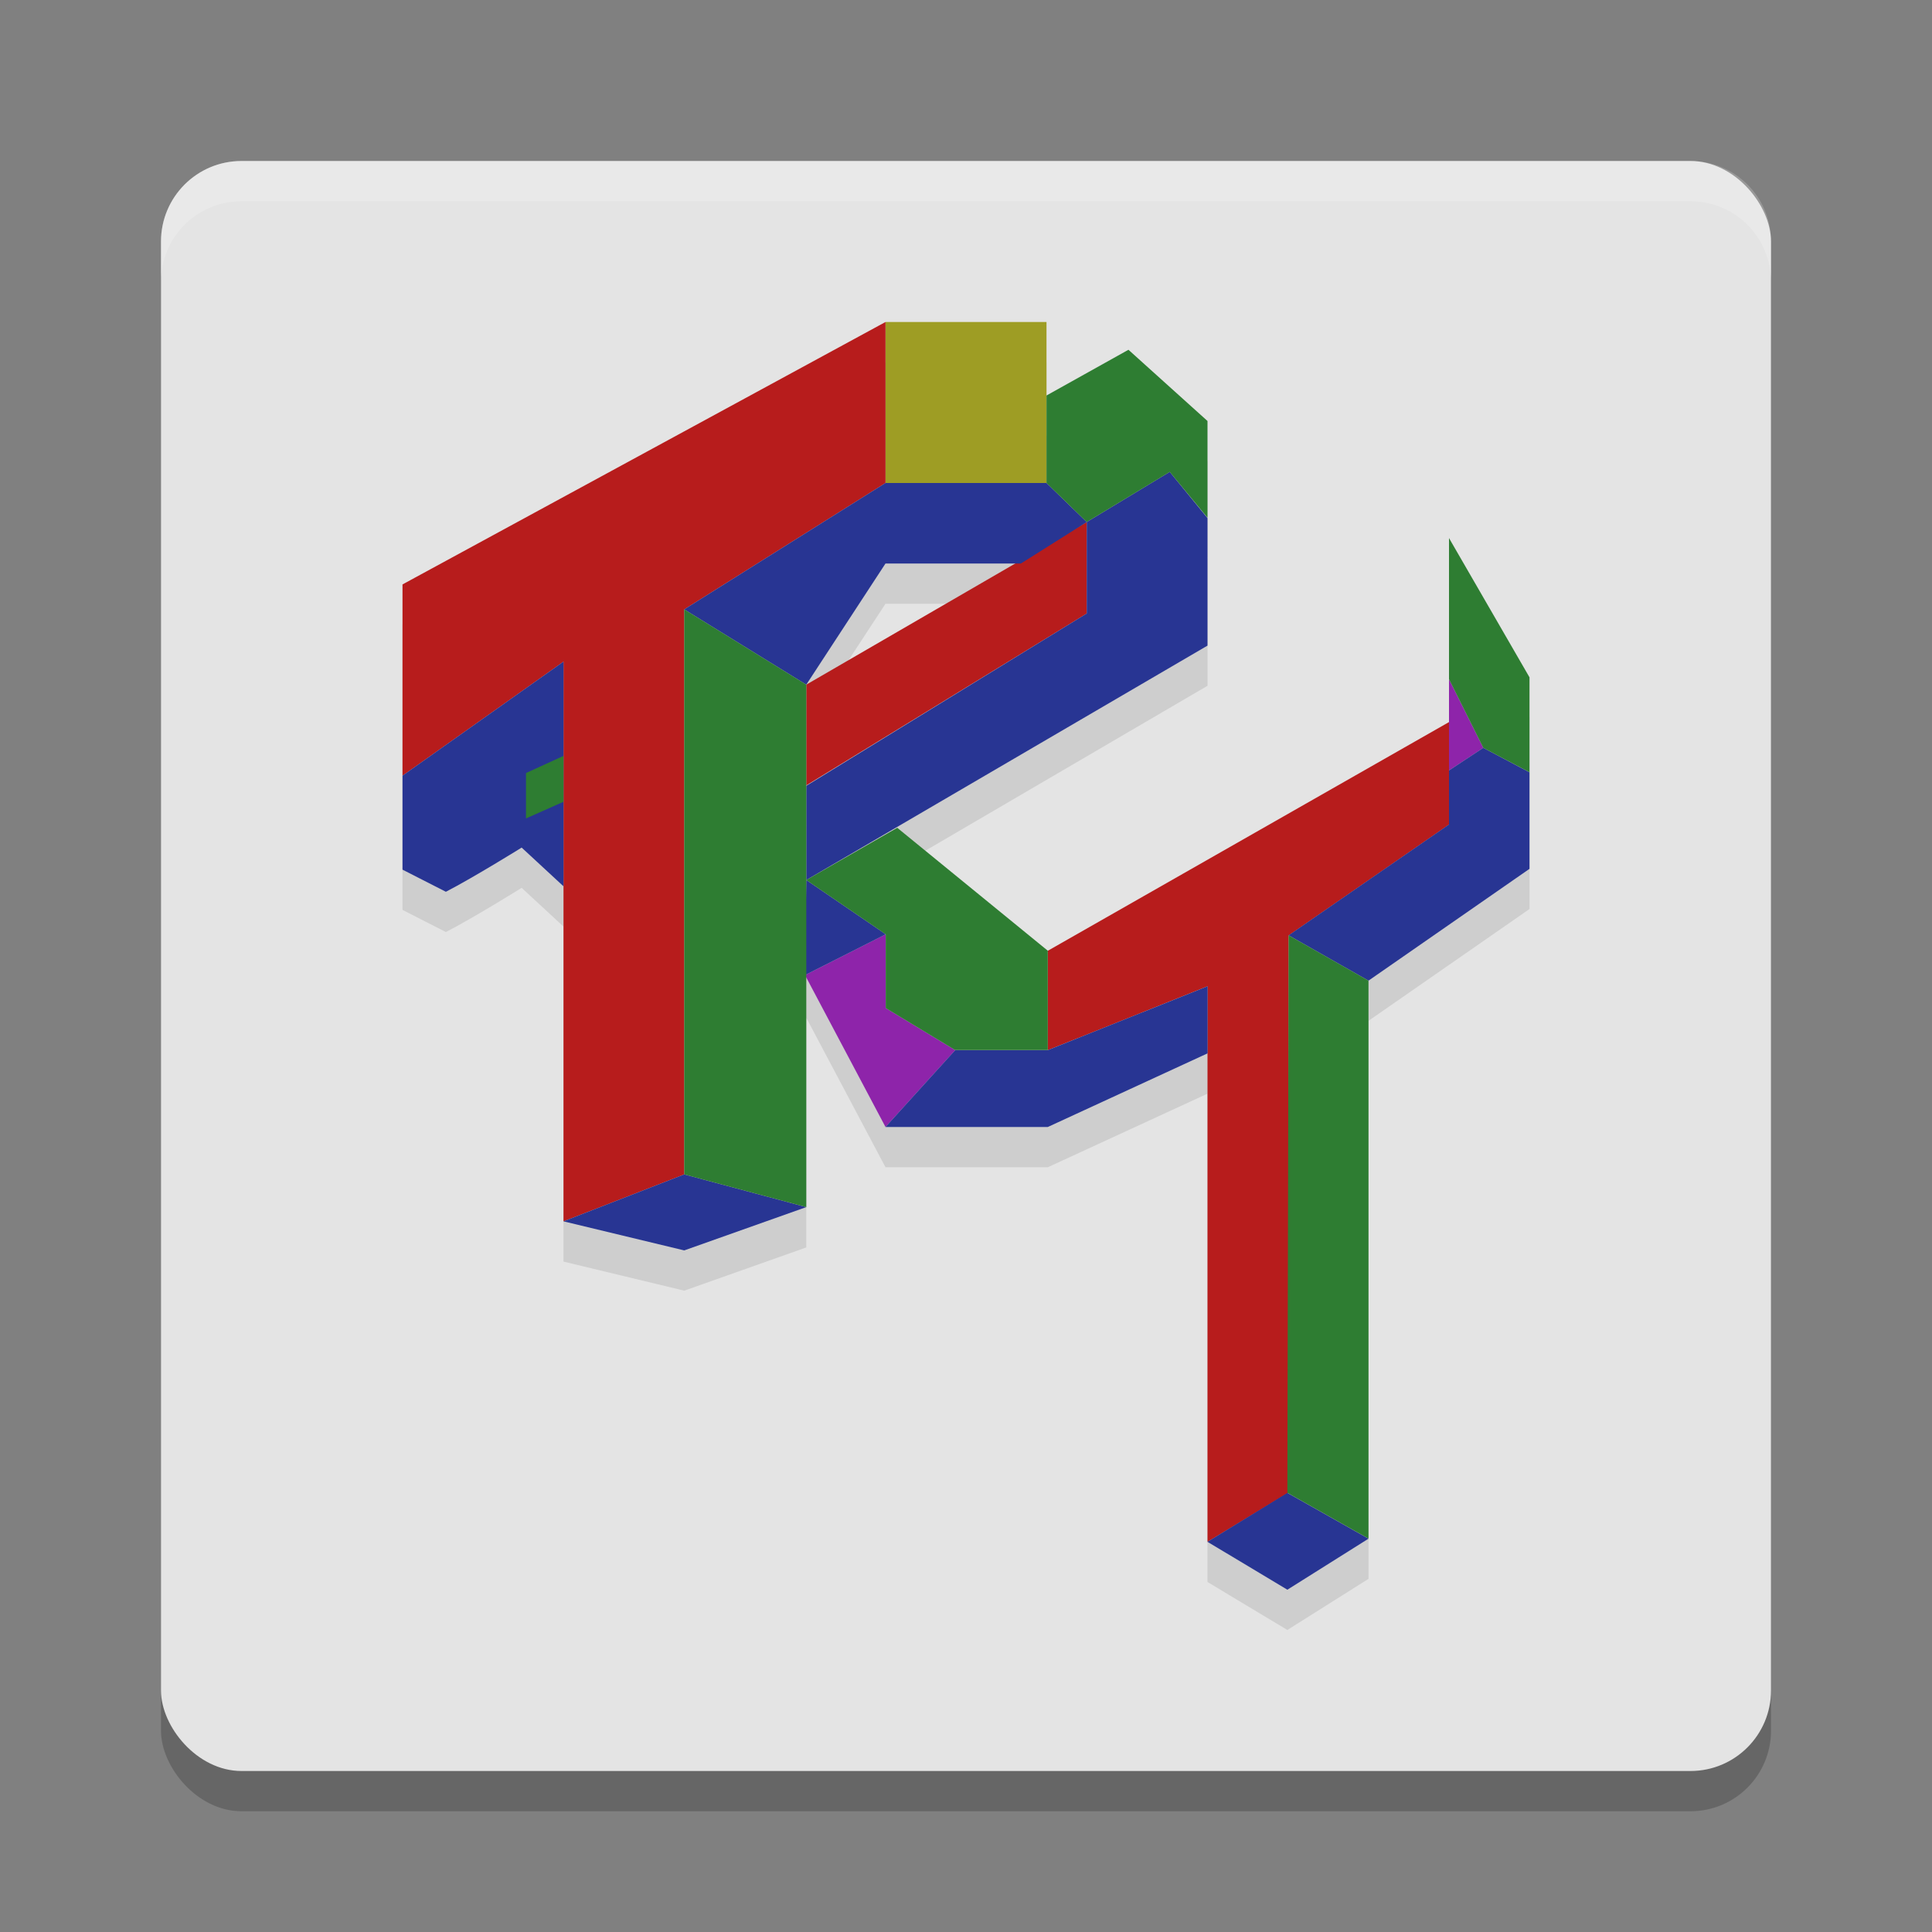 <svg xmlns="http://www.w3.org/2000/svg" width="24" height="24" version="1.1"><rect width="100%" height="100%" fill="#808080" stroke="none"/><defs>
<linearGradient id="ucPurpleBlue" x1="0%" y1="0%" x2="100%" y2="100%">
  <stop offset="0%" style="stop-color:#B794F4;stop-opacity:1"/>
  <stop offset="100%" style="stop-color:#4299E1;stop-opacity:1"/>
</linearGradient>
</defs>
 <rect style="opacity:0.2" width="20" height="20" x="2" y="2.5" rx="1" ry="1"/>
 <rect style="fill:#e4e4e4" width="20" height="20" x="2" y="2" rx="1" ry="1"/>
 <path style="opacity:0.1" d="M 11,4.5 5,7.76 v 2.377 1.166 l 0.539,0.275 C 5.894,11.395 6.48,11.029 6.48,11.029 L 7,11.51 v 4.162 l 1.5,0.361 1.516,-0.537 V 12.643 L 11,14.5 h 2.016 L 15,13.586 v 6.066 L 15.992,20.248 17,19.613 v -6.932 l 2,-1.389 V 10.094 8.914 L 18,7.184 V 8.937 9.469 L 13.016,12.31 11.146,10.783 10.016,11.432 15,8.519 V 6.935 L 14.531,6.361 15,6.932 V 5.728 L 14.018,4.844 13,5.412 V 4.5 Z m 0,3 h 1.611 l -2.596,1.504 z m 2.5,0.621 -3.484,2.141 v -0.006 z"/>
 <path style="opacity:0.2;fill:#ffffff" d="M 3,2 C 2.446,2 2,2.446 2,3 v 0.5 c 0,-0.554 0.446,-1 1,-1 h 18 c 0.554,0 1,0.446 1,1 V 3 C 22,2.446 21.554,2 21,2 Z"/>
 <path style="fill:#9e9d24" d="m 11,4 2,-9.6e-6 L 13,6 h -2 z"/>
 <path style="fill:#8e24aa" d="m 11,14 -1,-1.887 1.003,-0.507 1.55e-4,0.917 0.863,0.522 z m 7,-5.563 0.426,0.853 -0.426,0.281 z"/>
 <path style="fill:#b71c1c" d="m 15,12.252 -1.984,0.793 v -1.234 l 4.984,-2.841 v 1.273 l -1.992,1.377 v 6.921 l -1.008,0.612 z M 7,8.219 5,9.636 V 7.26 L 11,4 11,6 8.5,7.57 V 14.589 L 7,15.172 Z M 10.016,8.505 13.5,6.485 V 7.621 l -3.484,2.135 z"/>
 <path style="fill:#283593" d="m 15,19.153 0.992,-0.608 1.008,0.569 L 15.992,19.748 Z M 7,15.172 8.5,14.589 10.016,14.995 8.5,15.533 Z M 11,14 11.866,13.045 h 1.151 l 1.984,-0.793 1.5e-5,0.833 L 13.016,14 Z M 10.016,10.932 V 9.762 L 13.5,7.621 V 6.485 L 12.682,7 H 11 L 10.016,8.505 8.5,7.57 11,6 h 2 l 0.5,0.485 1.031,-0.623 0.469,0.574 -1.4e-5,1.584 -4.984,2.912 0.987,0.674 -1.003,0.507 z m 5.992,0.687 1.992,-1.377 1.4e-5,-0.671 L 18.426,9.29 19,9.594 v 1.199 l -2,1.389 z M 5,10.803 5,9.636 7,8.219 v 2.791 L 6.48,10.529 c 0,0 -0.586,0.365 -0.941,0.549 z"/>
 <path style="fill:#2e7d32" d="m 15.992,18.544 0.016,-6.925 0.992,0.563 v 6.931 z M 8.5,14.589 V 7.57 l 1.516,0.935 7.5e-5,6.49 z m 2.503,-2.066 -1.55e-4,-0.917 -0.987,-0.674 1.13,-0.649 1.87,1.527 v 1.234 l -1.151,9e-6 z M 6.534,9.603 7,9.39 V 9.96 L 6.534,10.167 Z M 18.426,9.29 18,8.437 V 6.684 L 19,8.414 l -1e-6,1.179 z M 13,6 l -7e-6,-1.087 1.018,-0.568 0.982,0.885 V 6.431 L 14.531,5.862 13.5,6.485 Z"/>
</svg>
